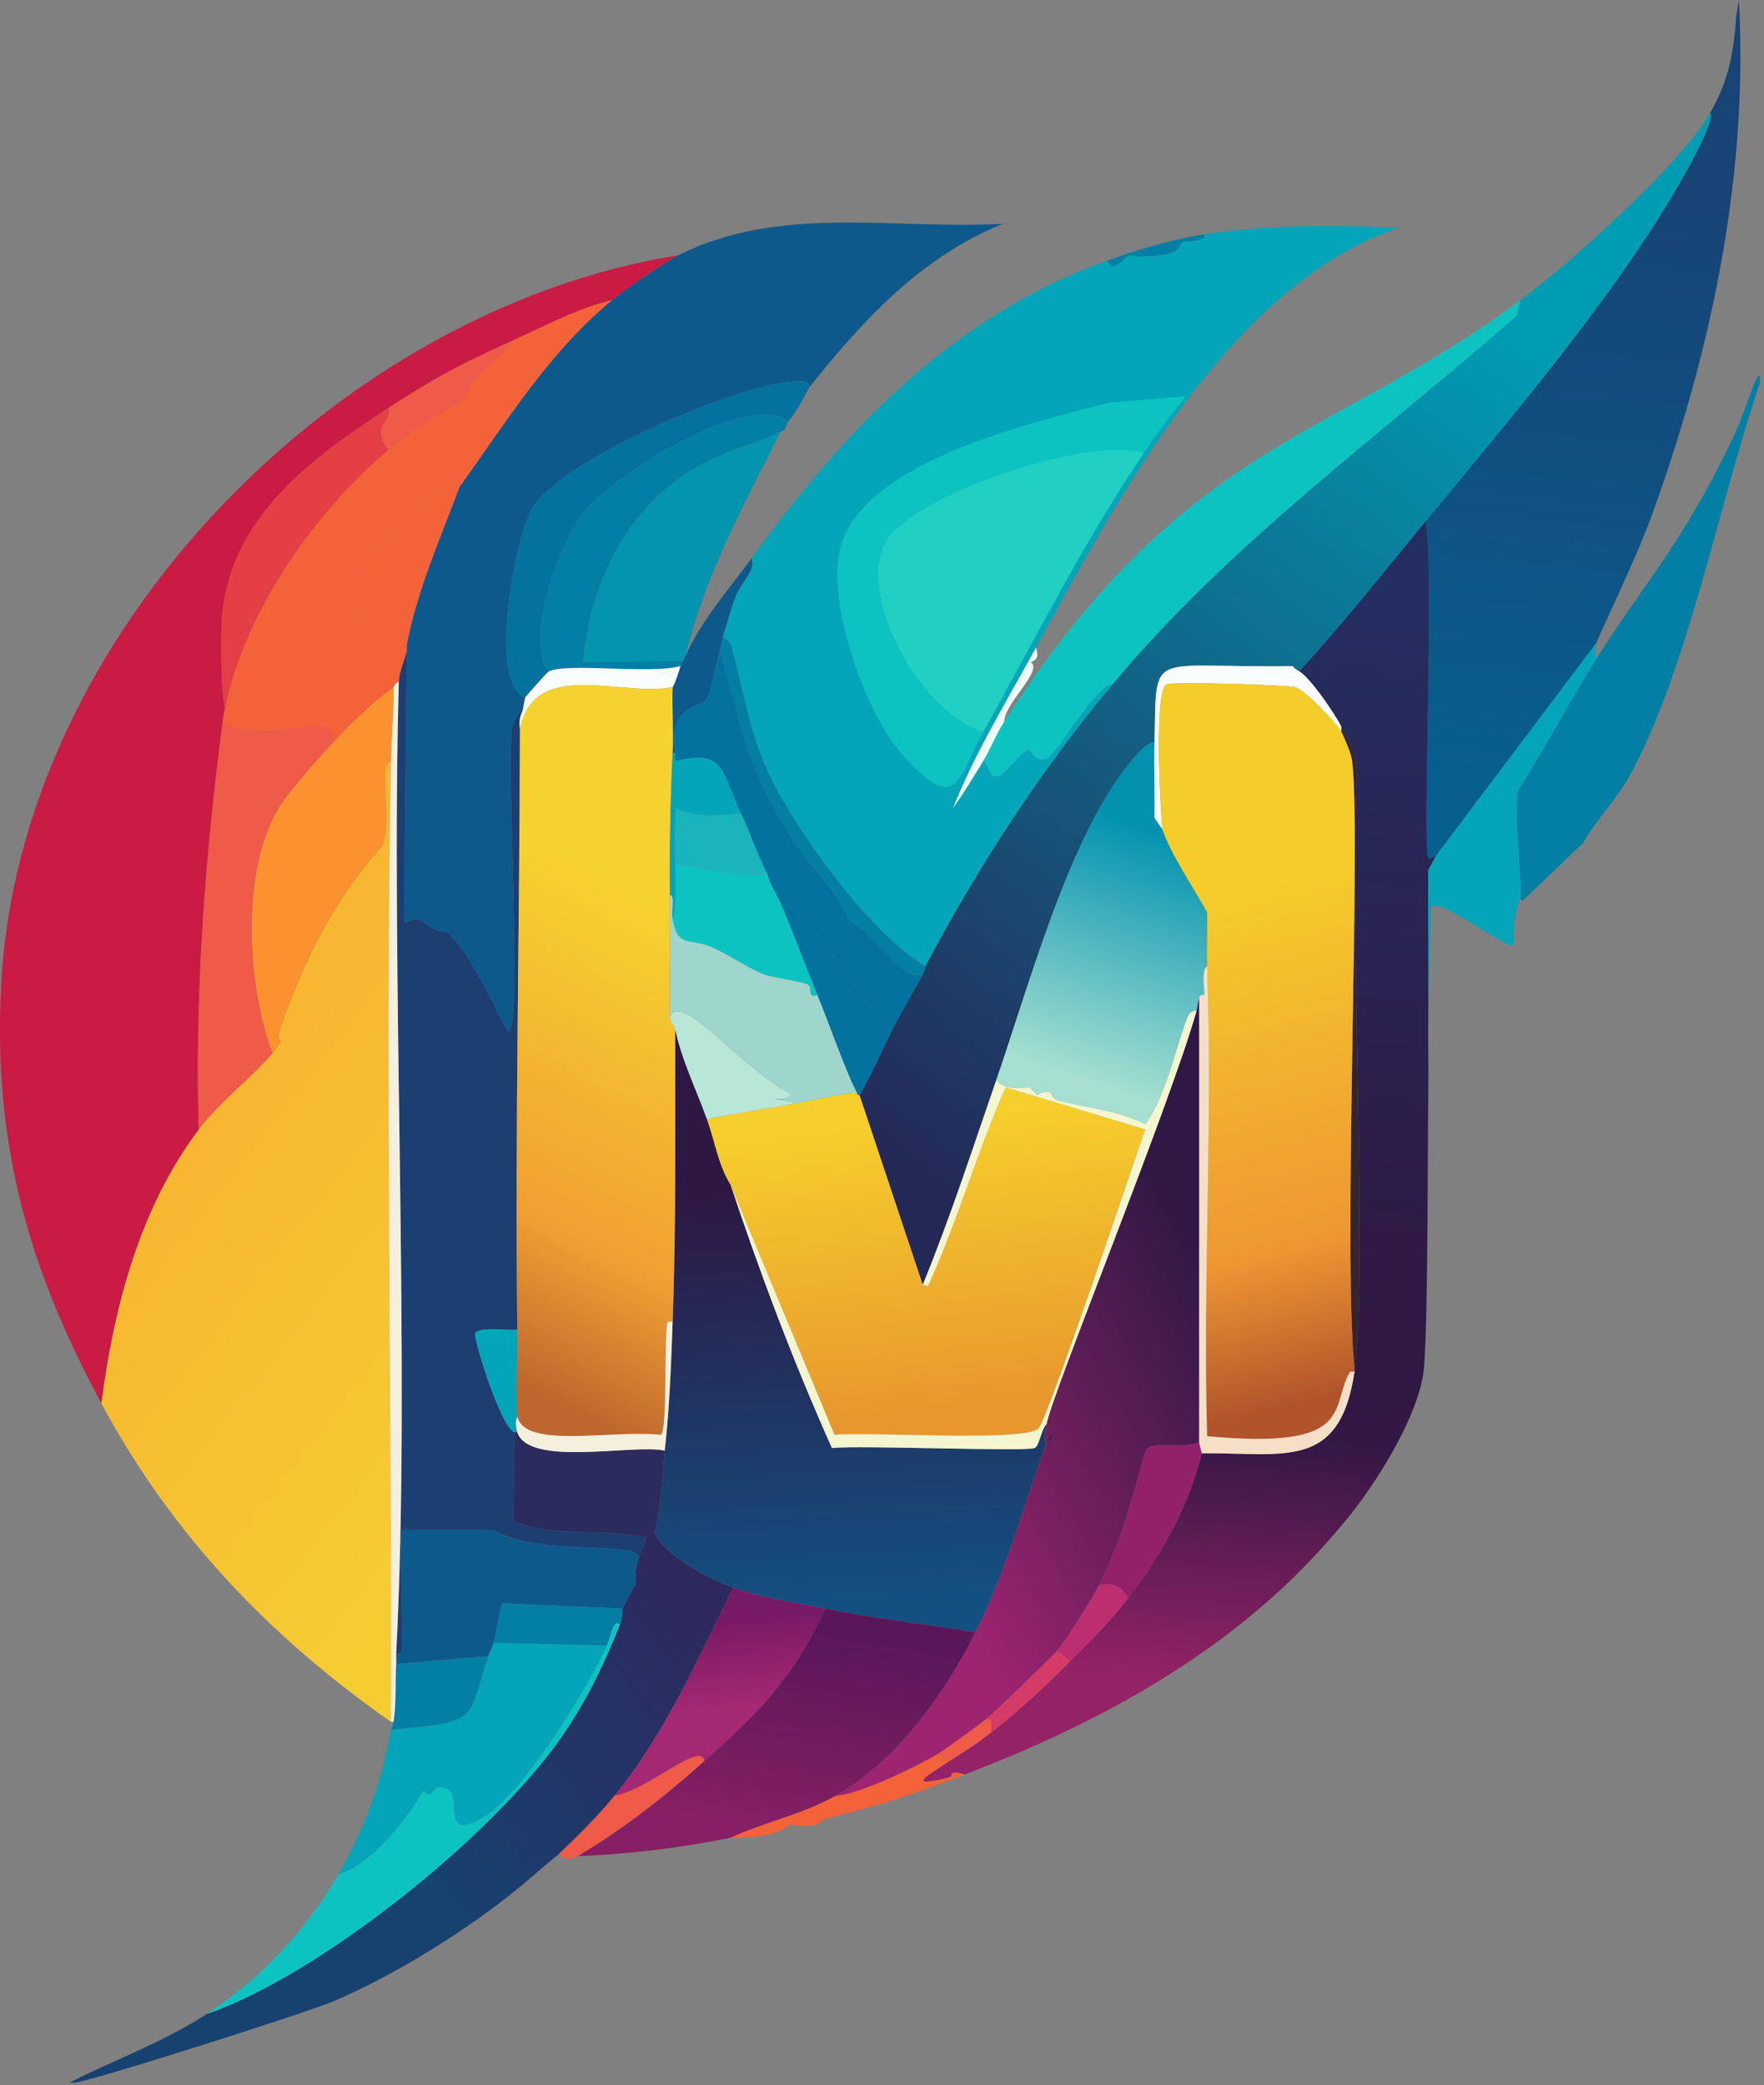 <svg width="335" height="396" viewBox="0 0 335 396" fill="none" xmlns="http://www.w3.org/2000/svg">
<rect x="0" y="0" width="335" height="396" fill="#808080" stroke="none"/>
<path d="M330.24 0C332.05 33.28 325.04 66.55 313.74 97.75C310.57 106.5 303.8 120.22 303.24 122L272.74 162.5C272.4 162.52 271.55 163.54 271.24 162.75C270.08 159.78 272.49 107.54 270.74 99C287.58 78.54 308.78 53.88 321.24 30.75C322.59 28.25 325.73 21.96 324.74 21.5C328.29 15.32 329.25 10.03 329.74 3L330.24 0Z" fill="url(#paint0_linear_173_438)"/>
<path d="M124.24 291C126.36 295.54 134.74 299.87 139.24 301.5C132.51 314.98 126.35 329.2 116.74 341C113.7 344.74 109.75 348.68 106.24 352C105.57 352.63 104.37 353.5 103.24 354.5C100.55 356.88 97.6 359.32 94.74 361.5C85.8 368.31 73.8 375.6 63.49 380C58.05 382.32 16.93 395.37 14.24 395.5C13.91 395.52 13.56 395.54 13.24 395.5C21.88 391.12 31.07 387.82 39.24 382.5C60.68 375.12 93.6 348.72 106.74 329.75C111.24 323.25 114.87 315.85 117.74 308.5C118.31 307.05 118.17 305.68 118.24 305.5C118.75 304.2 120.65 301 120.74 300.75C120.82 300.52 120.31 299 121.24 296C121.64 294.71 122.33 293.33 122.74 292C123.29 290.21 124.16 291.2 124.24 291Z" fill="url(#paint1_linear_173_438)"/>
<path d="M270.74 99C262.86 108.57 255.13 118.36 246.74 127.5C246.24 127.21 245.84 126.96 245.49 126.5C217.65 126.91 219.71 122.92 219.24 141C217.63 140.63 213.99 145.51 212.74 147.25C202.29 161.73 195.25 187.59 189.24 205C184.73 218.05 180.48 231.21 175.24 244L163.24 208C165.47 204.11 167.28 200.02 169.24 196C171.04 192.29 173.32 188.67 175.24 185C175.8 183.94 175.7 183.57 175.74 183.5C185.79 164.53 197.48 146.51 211.24 130C233.51 103.28 261.95 82.8 287.99 60L288.74 57C298.32 49.85 319.1 31.32 324.74 21.5C325.73 21.96 322.59 28.25 321.24 30.75C308.78 53.88 287.58 78.54 270.74 99Z" fill="url(#paint2_linear_173_438)"/>
<path d="M153.74 73.5C153.77 73.19 153.13 72.52 152.99 72.5C144.4 71.05 107.52 86.52 101.24 96.25C97.91 101.41 92.55 129.91 99.74 132.5C99.68 132.61 99.38 134.41 99.24 135C98.64 134.51 97.27 138.06 97.24 138.25C96.07 146.69 99.38 195.94 96.49 196C92.86 189.58 90.14 182.35 84.99 177C80.06 176.94 81.38 173.2 76.74 175.25L77.24 122.5C79.22 112.02 83.57 102.44 87.24 92.5C96.17 80.12 104.28 66.82 116.24 57C118.61 55.05 126.2 49.78 128.74 48.5C148.2 38.75 169.51 43.66 190.49 42.5C175.04 48.72 163.91 60.74 153.74 73.5Z" fill="#0E598C"/>
<path d="M211.24 130C207.84 130.44 200.7 143.19 198.99 144C196.61 145.12 195.84 142.55 195.49 142.5C193.84 142.29 191 147.72 188.99 147.5C188.02 147.39 187.45 145.03 186.74 144.5C188.14 142.18 189.25 139.31 190.74 137C225.23 83.43 252.83 83.79 288.74 57L287.99 60C261.95 82.8 233.51 103.28 211.24 130Z" fill="#0DC3C2"/>
<path d="M115.24 312.5C111.69 320.71 99.2 340.69 91.99 345C82.07 350.93 89.66 338.55 82.99 339.5C82.37 339.59 81.84 342.04 80.49 340C77.1 345.73 70.44 354.2 64.24 356C69.08 347.61 72.63 338.09 74.24 328.5C91.43 327.03 88.69 326.68 92.74 314.5C93 313.72 93.49 312.8 93.74 312L115.24 312.5Z" fill="#04A5B8"/>
<path d="M148.24 82C141.37 95.67 133.68 109.63 130.24 124.5C130.08 124.86 129.89 125.13 129.74 125.5L110.74 125.75C111.95 111.35 118.38 97.52 130.99 89.5C137.59 85.3 141.94 85.03 148.24 82Z" fill="#0394AF"/>
<path d="M153.74 73.5C153.43 73.89 151.55 77.95 149.74 80C141.77 74.17 117.39 90 111.74 96.25C106.6 101.92 99.29 121.64 104.24 127.5C103.93 127.64 99.89 132.2 99.74 132.5C92.55 129.91 97.91 101.41 101.24 96.25C107.52 86.52 144.4 71.05 152.99 72.5C153.13 72.52 153.77 73.19 153.74 73.5Z" fill="#04729E"/>
<path d="M149.74 80C149.21 80.59 149.3 81.8 148.24 82C141.94 85.03 137.59 85.3 130.99 89.5C118.38 97.52 111.95 111.35 110.74 125.75L129.74 125.5C129.59 125.88 129.37 126.11 129.24 126.5C123.73 128.09 107.88 125.84 104.24 127.5C99.29 121.64 106.6 101.92 111.74 96.25C117.39 90 141.77 74.17 149.74 80Z" fill="#037FA5"/>
<path d="M117.74 308.5C114.87 315.85 111.24 323.25 106.74 329.75C93.6 348.72 60.68 375.12 39.24 382.5C49.5 375.82 58.1 366.64 64.24 356C70.44 354.2 77.1 345.73 80.49 340C81.84 342.04 82.37 339.59 82.99 339.5C89.66 338.55 82.07 350.93 91.99 345C99.2 340.69 111.69 320.71 115.24 312.5C116.05 310.63 116.46 307.24 117.74 308.5Z" fill="#0DC3C2"/>
<path d="M92.74 314.5C88.69 326.68 91.43 327.03 74.24 328.5C74.3 328.15 74.6 328.04 74.74 327C75.31 322.9 75 319.83 75.24 316L92.74 314.5Z" fill="#037FA5"/>
<path d="M137.24 121C137.15 121.25 137.09 122.47 136.74 123.5C136.18 125.17 134.83 131.93 134.24 132.75C132.86 134.69 126.74 133.74 128.24 143H127.74C127.94 138.85 127.59 134.65 127.74 130.5C128.38 129.39 128.82 127.75 129.24 126.5C129.37 126.11 129.59 125.88 129.74 125.5C129.89 125.13 130.08 124.86 130.24 124.5C133.25 117.65 138.43 111.97 142.74 106C143.7 108.22 140.84 110.51 139.74 113.25C138.81 115.57 138.12 118.53 137.24 121Z" fill="#0E598C"/>
<path d="M272.74 162.5L271.24 165.25C271.15 174.33 271.36 183.42 271.24 192.5C271.17 197.83 271.32 203.17 271.24 208.5C271.09 219.25 271.22 255.56 270.24 261.25C268.88 269.18 262.58 279.54 257.74 286C254.62 290.16 249.48 295.85 245.74 299.5C228.12 316.69 206.06 328.24 183.24 337C179.88 336.05 180.94 337.39 180.49 337.5C171.7 339.68 175.92 337.33 180.24 334.5C183.69 332.25 184.7 331.74 188.24 329C193.78 324.71 198.31 320.45 203.24 315.5C207.29 311.44 210.71 308.1 214.24 303.5C220.74 295.04 225.57 286.42 228.24 276C243.83 275.83 254.41 279.4 257.24 260.5C257.26 260.34 257.22 260.16 257.24 260C259.83 240.23 256.08 173.68 257.74 146.75C257.37 142.85 256.35 141.16 254.74 138C253.44 135.45 248.84 128.71 246.74 127.5C255.13 118.36 262.86 108.57 270.74 99C272.49 107.54 270.08 159.78 271.24 162.75C271.55 163.54 272.4 162.52 272.74 162.5Z" fill="url(#paint3_linear_173_438)"/>
<path d="M300.74 160L289.24 171C289.24 171 288.69 171.12 288.74 170.5C289 166.59 287.55 156.17 288.24 150.25C293.46 141.97 298.03 133.29 303.24 125C312.23 110.71 320.04 102.67 329.74 81.75C331.61 77.71 334.41 67.8 334.24 72.75C326.53 95.08 320.51 127.55 309.24 147.75C307.07 151.64 302.16 157.04 300.74 160Z" fill="#037FA5"/>
<path d="M303.24 122C303 122.78 302.66 124.26 303.24 125C298.03 133.29 293.46 141.97 288.24 150.25C287.55 156.17 289 166.59 288.74 170.5C288.71 170.95 287.35 172.74 287.49 179.5C286.28 180.5 273.2 170.19 271.74 172.25L271.24 192.5C271.36 183.42 271.15 174.33 271.24 165.25L272.74 162.5L303.24 122Z" fill="#04A5B8"/>
<path d="M134.24 212.5C135.74 216.63 136.37 221.18 138.74 225C144.37 241.94 150.71 258.72 157.99 275C163.37 274.44 194.71 275.74 196.49 275C197.39 274.62 197.8 271.24 198.74 270.5C198.61 271.19 198 273.79 198.74 274C194.28 286.24 191.21 298.09 185.24 310C175.74 308.4 166.2 307.4 156.74 305.5C150.96 304.34 144.8 303.51 139.24 301.5C134.74 299.87 126.36 295.54 124.24 291C125.52 287.61 125.77 279.85 126.24 275.5C127.2 266.67 127.41 259.78 127.74 251C128.43 232.48 128.19 214.02 128.24 195.5C129.46 201.33 132.22 206.93 134.24 212.5Z" fill="url(#paint4_linear_173_438)"/>
<path d="M99.24 135C99.15 135.4 98.44 136.2 98.74 138.5C98.67 176.5 97.79 214.5 98.24 252.5C96.87 252.79 90.76 251.8 90.24 253.25C89.89 254.22 95.15 271.32 97.74 272L97.49 289C105.62 292.03 114.35 290.27 122.74 292C122.33 293.33 121.64 294.71 121.24 296C121.67 295.19 119.73 294.53 119.49 294.5C110.86 293.29 101.54 294.68 93.49 290.5H76.49C75.53 291.18 76.87 311.93 76.24 313.75C76.11 314.13 75.59 314 75.24 314C78.07 260.36 74.15 185.7 75.74 129.5C75.8 127.41 76.89 125.51 77.24 123.5C77.3 123.18 77.18 122.81 77.24 122.5L76.74 175.25C81.38 173.2 80.06 176.94 84.99 177C90.14 182.35 92.86 189.58 96.49 196C99.38 195.94 96.07 146.69 97.24 138.25C97.27 138.06 98.64 134.51 99.24 135Z" fill="#1C3E70"/>
<path d="M121.24 296C120.31 299 120.82 300.52 120.74 300.75C120.65 301 118.75 304.2 118.24 305.5L95.49 304.5C94.96 304.78 94.24 310.37 93.74 312C93.49 312.8 93 313.72 92.74 314.5L75.24 316C75.28 315.34 75.2 314.66 75.24 314C75.59 314 76.11 314.13 76.24 313.75C76.87 311.93 75.53 291.18 76.49 290.5H93.49C101.54 294.68 110.86 293.29 119.49 294.5C119.73 294.53 121.67 295.19 121.24 296Z" fill="#0E598C"/>
<path d="M126.24 275.5C125.77 279.85 125.52 287.61 124.24 291C124.16 291.2 123.29 290.21 122.74 292C114.35 290.27 105.62 292.03 97.49 289L97.74 272H98.24C100.42 278.69 120.21 274.18 126.24 275.5Z" fill="#2C2B5E"/>
<path d="M118.24 305.5C118.17 305.68 118.31 307.05 117.74 308.5C116.46 307.24 116.05 310.63 115.24 312.5L93.74 312C94.24 310.37 94.96 304.78 95.49 304.5L118.24 305.5Z" fill="#037FA5"/>
<path d="M156.74 305.5C150.69 318.65 144.14 325.23 133.74 334.5C133.2 330.41 123.04 340.08 116.74 341C126.35 329.2 132.51 314.98 139.24 301.5C144.8 303.51 150.96 304.34 156.74 305.5Z" fill="url(#paint5_linear_173_438)"/>
<path d="M133.74 334.5C126.21 341.21 118.45 347.33 109.74 352.5C109.34 352.52 107.15 354.09 106.24 352C109.75 348.68 113.7 344.74 116.74 341C123.04 340.08 133.2 330.41 133.74 334.5Z" fill="#EF5A49"/>
<path d="M219.24 141C219.12 145.74 219.33 150.5 219.24 155.25C219.5 155.84 220.7 157.37 220.74 157.5C222.42 162.4 226.66 168.51 229.24 173.25C229.33 176.66 229.11 180.09 229.24 183.5C228.07 184.15 228.8 188.49 228.74 188.75C228.65 189.17 227.95 188.68 227.74 189.5C227.54 190.29 227.41 191.4 227.24 192C226.64 191.87 225.98 192.25 225.74 192.75C223.72 197.03 221.55 208.27 217.49 213.5C212.4 210.86 206.28 210.41 200.99 209C199.86 208.7 199.59 207.53 199.49 207.5C197.73 207.04 197.11 208.03 196.99 208C196.89 207.97 195.59 206.52 195.49 206.5C195.14 206.42 190.3 207.33 189.24 205C195.25 187.59 202.29 161.73 212.74 147.25C213.99 145.51 217.63 140.63 219.24 141Z" fill="url(#paint6_linear_173_438)"/>
<path d="M228.74 44.5C229.08 46.18 225.37 45.62 224.49 46C224.36 46.06 224.05 47.55 222.49 48C217.85 49.33 214.88 48.42 214.49 48.5C213.53 48.69 211.63 52.24 210.24 49.5C216.4 47.32 222.26 45.5 228.74 44.5Z" fill="#037FA5"/>
<path d="M196.74 123C191.29 132.95 185.01 143.25 180.99 153.5C182.97 150.66 184.91 147.54 186.74 144.5C187.45 145.03 188.02 147.39 188.99 147.5C191 147.72 193.84 142.29 195.49 142.5C195.84 142.55 196.61 145.12 198.99 144C200.7 143.19 207.84 130.44 211.24 130C197.48 146.51 185.79 164.53 175.74 183.5C164.93 177.17 149.96 156.3 145.24 145.25C141.74 137.04 139.74 124.65 138.74 122.25C138.62 121.97 137.67 121.11 137.24 121C138.12 118.53 138.81 115.57 139.74 113.25C140.84 110.51 143.7 108.22 142.74 106C160.3 81.69 181.26 59.77 210.24 49.5C211.63 52.24 213.53 48.69 214.49 48.5C214.88 48.42 217.85 49.33 222.49 48C224.05 47.55 224.36 46.06 224.49 46C225.37 45.62 229.08 46.18 228.74 44.5C240.98 42.6 253.38 42.75 265.74 43.25C233.67 53.95 212.33 94.54 196.74 123Z" fill="#04A5B8"/>
<path d="M190.74 137C189.25 139.31 188.14 142.18 186.74 144.5C184.91 147.54 182.97 150.66 180.99 153.5C185.01 143.25 191.29 132.95 196.74 123C197.1 124.19 197.3 125.24 195.74 125.75C198.19 127.36 190.75 133.54 190.74 137Z" fill="#EEFCF7"/>
<path d="M217.24 86C205.77 103.02 196.7 121.11 186.74 139C175.16 135.81 162.34 113.2 168.24 102.75C173.13 94.1 206.76 82.61 217.24 86Z" fill="#22D0C3"/>
<path d="M217.24 86C206.76 82.61 173.13 94.1 168.24 102.75C162.34 113.2 175.16 135.81 186.74 139C181.82 147.84 181.92 154.91 171.74 143.75C164.46 135.78 157.7 116.4 159.24 105.75C161.82 87.84 195.99 80.39 210.49 76.5L225.24 75.25C222.36 78.64 219.72 82.32 217.24 86Z" fill="#0DC3C2"/>
<path d="M175.74 183.5C175.7 183.57 175.8 183.94 175.24 185C171.19 186.57 167.12 178.21 161.24 174.75C158.56 168.56 153.13 163.84 149.74 158.25C141.01 143.87 141.2 138.54 136.74 123.5C137.09 122.47 137.15 121.25 137.24 121C137.67 121.11 138.62 121.97 138.74 122.25C139.74 124.65 141.74 137.04 145.24 145.25C149.96 156.3 164.93 177.17 175.74 183.5Z" fill="#037FA5"/>
<path d="M175.24 185C173.32 188.67 171.04 192.29 169.24 196C162.05 189.42 156.53 175.25 148.24 171.5C147.48 169.72 146.15 168.03 145.74 166C143.81 162.31 142.52 158.24 140.74 154.5C137.03 146.71 137.81 142.22 128.49 144.5C128.02 144.29 128.31 143.44 128.24 143C126.74 133.74 132.86 134.69 134.24 132.75C134.83 131.93 136.18 125.17 136.74 123.5C141.2 138.54 141.01 143.87 149.74 158.25C153.13 163.84 158.56 168.56 161.24 174.75C167.12 178.21 171.19 186.57 175.24 185Z" fill="#04729E"/>
<path d="M169.24 196C167.28 200.02 165.47 204.11 163.24 208C162.63 208.05 162.79 207.59 162.74 207.5C161.11 204.76 157.15 193.65 155.24 189C152.87 183.21 150.69 177.23 148.24 171.5C156.53 175.25 162.05 189.42 169.24 196Z" fill="#04729E"/>
<path d="M74.24 327C51.32 310.93 32.75 291.63 19.24 266.5C21.59 248.3 26.51 229.39 37.74 214.5C41.61 209.37 47.98 204.47 51.74 200C54.84 196.31 52.03 198.72 53.24 195.25C62.05 169.91 72.08 162.15 72.74 160.25C74.47 155.3 71.66 145.9 74.24 144.5C73.09 205.34 74.44 266.16 74.24 327Z" fill="url(#paint7_linear_173_438)"/>
<path d="M128.74 48.5C126.2 49.78 118.61 55.05 116.24 57C109.84 58.51 103.79 61.76 97.74 64.5C87.74 69.04 82.98 71.47 73.74 77.5C59.47 86.81 44.3 97.74 42.24 116.25C41.88 119.49 41.89 131.54 42.74 134.5C42.55 135.48 42.32 136.5 42.24 137.5C38.89 163.07 37.01 188.69 37.74 214.5C26.51 229.39 21.59 248.3 19.24 266.5C5.16 240.31 -1.38 216.8 0.24 186.75C3.81 120.35 64.06 58.87 128.74 48.5Z" fill="#C91B44"/>
<path d="M75.24 314C75.2 314.66 75.28 315.34 75.24 316C75 319.83 75.31 322.9 74.74 327H74.24C74.44 266.16 73.09 205.34 74.24 144.5C74.33 139.81 74.75 135.18 74.74 130.5C74.8 130.46 74.96 129.59 75.74 129.5C74.15 185.7 78.07 260.36 75.24 314Z" fill="#F5F0DE"/>
<path d="M74.74 130.5C74.75 135.18 74.33 139.81 74.24 144.5C71.66 145.9 74.47 155.3 72.74 160.25C72.08 162.15 62.05 169.91 53.24 195.25C52.03 198.72 54.84 196.31 51.74 200C46.97 187.46 45.65 165.91 52.74 153.75C54.61 150.54 60.39 144.07 63.24 141C66.54 137.44 70.78 133.33 74.74 130.5Z" fill="#FC9130"/>
<path d="M63.24 141C60.39 144.07 54.61 150.54 52.74 153.75C45.65 165.91 46.97 187.46 51.74 200C47.98 204.47 41.61 209.37 37.74 214.5C37.01 188.69 38.89 163.07 42.24 137.5C53.85 141.3 64.55 134.19 63.24 141Z" fill="#EF5A49"/>
<path d="M116.24 57C104.28 66.82 96.17 80.12 87.24 92.5C88.45 87.62 70.05 105.06 69.24 106.25C68.93 106.71 69.77 107.2 69.74 107.25C66.7 112.15 63.91 113.65 69.99 118.5C73.88 121.6 76.53 119.92 77.24 123.5C76.89 125.51 75.8 127.41 75.74 129.5C74.96 129.59 74.8 130.46 74.74 130.5C70.78 133.33 66.54 137.44 63.24 141C64.55 134.19 53.85 141.3 42.24 137.5C42.32 136.5 42.55 135.48 42.74 134.5C46.26 116.61 59.77 97.08 73.74 85.5C78.33 81.7 83.4 78.58 88.49 75.5C89.45 71.1 94.98 68.07 97.74 64.5C103.79 61.76 109.84 58.51 116.24 57Z" fill="#F4623A"/>
<path d="M73.74 77.5C74.77 80.35 70.12 80.13 73.74 85.5C59.77 97.08 46.26 116.61 42.74 134.5C41.89 131.54 41.88 119.49 42.24 116.25C44.3 97.74 59.47 86.81 73.74 77.5Z" fill="#E43F44"/>
<path d="M97.74 64.5C94.98 68.07 89.45 71.1 88.49 75.5C83.4 78.58 78.33 81.7 73.74 85.5C70.12 80.13 74.77 80.35 73.74 77.5C82.98 71.47 87.74 69.04 97.74 64.5Z" fill="#EF5A49"/>
<path d="M87.24 92.5C83.57 102.44 79.22 112.02 77.24 122.5C77.18 122.81 77.3 123.18 77.24 123.5C76.53 119.92 73.88 121.6 69.99 118.5C63.91 113.65 66.7 112.15 69.74 107.25C69.77 107.2 68.93 106.71 69.24 106.25C70.05 105.06 88.45 87.62 87.24 92.5Z" fill="#F4623A"/>
<path d="M227.74 274L228.24 276C225.57 286.42 220.74 295.04 214.24 303.5C212.7 301.03 211.59 300.72 208.74 301C214.44 289.77 216.9 276.33 217.74 275.25C219 273.63 224.03 275.18 227.74 274Z" fill="#932169"/>
<path d="M178.24 333L180.24 334.5C175.92 337.33 171.7 339.68 180.49 337.5C180.94 337.39 179.88 336.05 183.24 337C172.33 341.19 167.79 342.62 156.49 345.5C156.15 345.59 156.08 347.39 149.99 346.5C148.25 348.56 141.59 349.24 138.74 349C145.3 345.97 152.39 344.6 158.74 341C162.6 341.02 174.37 335.37 178.24 333Z" fill="#F4623A"/>
<path d="M257.24 260C254.96 237.56 258.59 157 256.74 144.25C256.57 143.09 255.38 140.21 254.74 139V138C256.35 141.16 257.37 142.85 257.74 146.75C256.08 173.68 259.83 240.23 257.24 260Z" fill="#35232D"/>
<path d="M214.24 303.5C210.71 308.1 207.29 311.44 203.24 315.5L200.74 313.5C202.63 311.19 207.35 303.73 208.74 301C211.59 300.72 212.7 301.03 214.24 303.5Z" fill="#BD2E71"/>
<path d="M203.24 315.5C198.31 320.45 193.78 324.71 188.24 329C188.19 327.45 188.67 326.23 187.24 326.5C188.73 325.3 199.79 314.66 200.74 313.5L203.24 315.5Z" fill="#D43B66"/>
<path d="M187.24 326.5C188.67 326.23 188.19 327.45 188.24 329C184.7 331.74 183.69 332.25 180.24 334.5L178.24 333C179.56 332.19 185.86 327.61 187.24 326.5Z" fill="#EF5A49"/>
<path d="M227.74 274C224.03 275.18 219 273.63 217.74 275.25C216.9 276.33 214.44 289.77 208.74 301C207.35 303.73 202.63 311.19 200.74 313.5C199.79 314.66 188.73 325.3 187.24 326.5C185.86 327.61 179.56 332.19 178.24 333C174.37 335.37 162.6 341.02 158.74 341C170.27 334.46 179.38 321.67 185.24 310C191.21 298.09 194.28 286.24 198.74 274C198.77 273.92 200.36 273.43 199.49 272.5L198.74 274C198 273.79 198.61 271.19 198.74 270.5C199.94 264.24 221.87 210.81 227.24 192C227.41 191.4 227.54 190.29 227.74 189.5V274Z" fill="url(#paint8_linear_173_438)"/>
<path d="M185.24 310C179.38 321.67 170.27 334.46 158.74 341C152.39 344.6 145.3 345.97 138.74 349C129.18 350.97 119.48 352.12 109.74 352.5C118.45 347.33 126.21 341.21 133.74 334.5C144.14 325.23 150.69 318.65 156.74 305.5C166.2 307.4 175.74 308.4 185.24 310Z" fill="url(#paint9_linear_173_438)"/>
<path d="M138.74 225C136.37 221.18 135.74 216.63 134.24 212.5C139.9 211.45 145.59 210.54 151.24 209.5C155.05 208.8 158.86 207.82 162.74 207.5C162.79 207.59 162.63 208.05 163.24 208L175.24 244L176.24 244.25C181.86 231.97 185.5 218.86 190.99 206.5L217.49 214.5C215.02 221.55 199.17 268.94 197.24 271.25C195.01 273.92 164.23 271.81 158.49 272.5L138.74 225Z" fill="url(#paint10_linear_173_438)"/>
<path d="M227.24 192C221.87 210.81 199.94 264.24 198.74 270.5C197.8 271.24 197.39 274.62 196.49 275C194.71 275.74 163.37 274.44 157.99 275C150.71 258.72 144.37 241.94 138.74 225L158.49 272.5C164.23 271.81 195.01 273.92 197.24 271.25C199.17 268.94 215.02 221.55 217.49 214.5L190.99 206.5C185.5 218.86 181.86 231.97 176.24 244.25L175.24 244C180.48 231.21 184.73 218.05 189.24 205C190.3 207.33 195.14 206.42 195.49 206.5C195.59 206.52 196.89 207.97 196.99 208C197.11 208.03 197.73 207.04 199.49 207.5C199.59 207.53 199.86 208.7 200.99 209C206.28 210.41 212.4 210.86 217.49 213.5C221.55 208.27 223.72 197.03 225.74 192.75C225.98 192.25 226.64 191.87 227.24 192Z" fill="#F4F6CF"/>
<path d="M246.74 127.5C248.84 128.71 253.44 135.45 254.74 138V139C253.88 137.37 247.96 131.16 245.99 130.5C244.83 130.11 222.54 129.37 221.49 130C219.16 131.41 220.34 153.4 220.74 157.5C220.7 157.37 219.5 155.84 219.24 155.25C219.33 150.5 219.12 145.74 219.24 141C219.71 122.92 217.65 126.91 245.49 126.5C245.84 126.96 246.24 127.21 246.74 127.5Z" fill="#FAFDFD"/>
<path d="M254.74 139C255.38 140.21 256.57 143.09 256.74 144.25C258.59 157 254.96 237.56 257.24 260C257.22 260.16 257.26 260.34 257.24 260.5C256.89 260.5 256.46 260.34 256.24 260.75C252.61 267.4 257.33 275.38 229.24 272.75C228.4 243.06 230.37 213.16 229.24 183.5C229.11 180.09 229.33 176.66 229.24 173.25C226.66 168.51 222.42 162.4 220.74 157.5C220.34 153.4 219.16 131.41 221.49 130C222.54 129.37 244.83 130.11 245.99 130.5C247.96 131.16 253.88 137.37 254.74 139Z" fill="url(#paint11_linear_173_438)"/>
<path d="M257.24 260.5C254.41 279.4 243.83 275.83 228.24 276L227.74 274V189.5C227.95 188.68 228.65 189.17 228.74 188.75C228.8 188.49 228.07 184.15 229.24 183.5C230.37 213.16 228.4 243.06 229.24 272.75C257.33 275.38 252.61 267.4 256.24 260.75C256.46 260.34 256.89 260.5 257.24 260.5Z" fill="#F5E0C7"/>
<path d="M127.74 130.5C117.81 132.38 101.39 124.92 98.74 138.5C98.44 136.2 99.15 135.4 99.24 135C99.38 134.41 99.68 132.61 99.74 132.5C99.89 132.2 103.93 127.64 104.24 127.5C107.88 125.84 123.73 128.09 129.24 126.5C128.82 127.75 128.38 129.39 127.74 130.5Z" fill="#FAFDFD"/>
<path d="M127.74 130.5C127.59 134.65 127.94 138.85 127.74 143C127.31 152.05 127.14 160.95 127.24 170C127.32 177.67 127.18 185.33 127.24 193C127.1 193.91 128.09 194.76 128.24 195.5C128.19 214.02 128.43 232.48 127.74 251C127.4 251 126.83 250.88 126.74 251.25C126.04 254.18 126.83 271.71 125.49 272.5C116.11 271.48 99.63 275.26 98.24 269C97.88 263.97 98.3 257.76 98.24 252.5C97.79 214.5 98.67 176.5 98.74 138.5C101.39 124.92 117.81 132.38 127.74 130.5Z" fill="url(#paint12_linear_173_438)"/>
<path d="M127.74 251C127.41 259.78 127.2 266.67 126.24 275.5C120.21 274.18 100.42 278.69 98.24 272C97.6 270.04 98.25 269.15 98.24 269C99.63 275.26 116.11 271.48 125.49 272.5C126.83 271.71 126.04 254.18 126.74 251.25C126.83 250.88 127.4 251 127.74 251Z" fill="#F5F0DE"/>
<path d="M98.24 252.5C98.3 257.76 97.88 263.97 98.24 269C98.25 269.15 97.6 270.04 98.24 272H97.74C95.15 271.32 89.89 254.22 90.24 253.25C90.76 251.8 96.87 252.79 98.24 252.5Z" fill="#04A5B8"/>
<path d="M140.74 154.5C136.44 154.8 132.48 155.54 128.49 153.5C127.99 153.92 128.25 162.51 128.24 164C128.22 167.43 128.67 171.16 127.74 174.5C127.43 172.69 128.31 170.2 127.24 170C127.14 160.95 127.31 152.05 127.74 143H128.24C128.31 143.44 128.02 144.29 128.49 144.5C137.81 142.22 137.03 146.71 140.74 154.5Z" fill="#04A5B8"/>
<path d="M151.24 209.5C145.59 210.54 139.9 211.45 134.24 212.5C132.22 206.93 129.46 201.33 128.24 195.5C128.09 194.76 127.1 193.91 127.24 193C129.65 188.21 140.66 202.95 150.24 207.75C150 209.72 142.56 207.75 151.24 209.5Z" fill="#B9E7D7"/>
<path d="M127.74 174.5C128.73 180.25 131.08 177.94 135.49 180C138.51 181.41 142.03 183.78 144.99 185C146.53 185.63 152.46 186.38 153.49 187C154.53 187.63 153.08 189.56 155.24 189C157.15 193.65 161.11 204.76 162.74 207.5C158.86 207.82 155.05 208.8 151.24 209.5C142.56 207.75 150 209.72 150.24 207.75C140.66 202.95 129.65 188.21 127.24 193C127.18 185.33 127.32 177.67 127.24 170C128.31 170.2 127.43 172.69 127.74 174.5Z" fill="#9ED6CE"/>
<path d="M145.74 166C146.15 168.03 147.48 169.72 148.24 171.5C150.69 177.23 152.87 183.21 155.24 189C153.08 189.56 154.53 187.63 153.49 187C152.46 186.38 146.53 185.63 144.99 185C142.03 183.78 138.51 181.41 135.49 180C131.08 177.94 128.73 180.25 127.74 174.5C128.67 171.16 128.22 167.43 128.24 164C133.96 165.05 140.04 166.51 145.74 166Z" fill="#0DC3C2"/>
<path d="M140.74 154.5C142.52 158.24 143.81 162.31 145.74 166C140.04 166.51 133.96 165.05 128.24 164C128.24 162.51 127.99 153.92 128.49 153.5C132.48 155.54 136.44 154.8 140.74 154.5Z" fill="#1AB4BD"/>
<path d="M198.74 274L199.49 272.5C200.36 273.43 198.77 273.92 198.74 274Z" fill="#441850"/>
<defs>
<linearGradient id="paint0_linear_173_438" x1="303.03" y1="36.15" x2="291.55" y2="150.08" gradientUnits="userSpaceOnUse">
<stop stop-color="#174375"/>
<stop offset="1" stop-color="#075F8F"/>
</linearGradient>
<linearGradient id="paint1_linear_173_438" x1="134.21" y1="308.22" x2="76.52" y2="349.62" gradientUnits="userSpaceOnUse">
<stop stop-color="#2D295E"/>
<stop offset="1" stop-color="#17416F"/>
</linearGradient>
<linearGradient id="paint2_linear_173_438" x1="288.13" y1="64.26" x2="167.86" y2="219.65" gradientUnits="userSpaceOnUse">
<stop stop-color="#009CB4"/>
<stop offset="1" stop-color="#242856"/>
</linearGradient>
<linearGradient id="paint3_linear_173_438" x1="237.97" y1="110.42" x2="221.29" y2="318.75" gradientUnits="userSpaceOnUse">
<stop stop-color="#242E61"/>
<stop offset="0.65" stop-color="#2F1842"/>
<stop offset="0.72" stop-color="#2F1842"/>
<stop offset="0.78" stop-color="#351844"/>
<stop offset="1" stop-color="#932266"/>
</linearGradient>
<linearGradient id="paint4_linear_173_438" x1="158.67" y1="225.93" x2="162.71" y2="304.33" gradientUnits="userSpaceOnUse">
<stop stop-color="#2D1843"/>
<stop offset="1" stop-color="#135081"/>
</linearGradient>
<linearGradient id="paint5_linear_173_438" x1="134.96" y1="308.41" x2="136.87" y2="324.29" gradientUnits="userSpaceOnUse">
<stop stop-color="#791A66"/>
<stop offset="1" stop-color="#A42872"/>
</linearGradient>
<linearGradient id="paint6_linear_173_438" x1="221.73" y1="158.29" x2="206.37" y2="204.82" gradientUnits="userSpaceOnUse">
<stop stop-color="#0292AF"/>
<stop offset="1" stop-color="#A4DFD0"/>
</linearGradient>
<linearGradient id="paint7_linear_173_438" x1="41.15" y1="210.23" x2="107.11" y2="261.43" gradientUnits="userSpaceOnUse">
<stop stop-color="#F7B731"/>
<stop offset="1" stop-color="#F6CC33"/>
</linearGradient>
<linearGradient id="paint8_linear_173_438" x1="232.81" y1="244.67" x2="166.84" y2="281.38" gradientUnits="userSpaceOnUse">
<stop stop-color="#2F1844"/>
<stop offset="1" stop-color="#9E246F"/>
</linearGradient>
<linearGradient id="paint9_linear_173_438" x1="151.2" y1="309.35" x2="144.85" y2="346.81" gradientUnits="userSpaceOnUse">
<stop stop-color="#59175A"/>
<stop offset="1" stop-color="#861F63"/>
</linearGradient>
<linearGradient id="paint10_linear_173_438" x1="175.63" y1="211.3" x2="181.61" y2="267.99" gradientUnits="userSpaceOnUse">
<stop stop-color="#F7CF2D"/>
<stop offset="1" stop-color="#E7972D"/>
</linearGradient>
<linearGradient id="paint11_linear_173_438" x1="224.74" y1="134.74" x2="256.82" y2="264.33" gradientUnits="userSpaceOnUse">
<stop offset="0.26" stop-color="#F5CD2B"/>
<stop offset="0.78" stop-color="#EE9732"/>
<stop offset="1" stop-color="#B1532B"/>
</linearGradient>
<linearGradient id="paint12_linear_173_438" x1="142.55" y1="145.47" x2="85.64" y2="256.76" gradientUnits="userSpaceOnUse">
<stop offset="0.26" stop-color="#F6D230"/>
<stop offset="0.76" stop-color="#F0A032"/>
<stop offset="1" stop-color="#BD662E"/>
</linearGradient>
</defs>
</svg>
